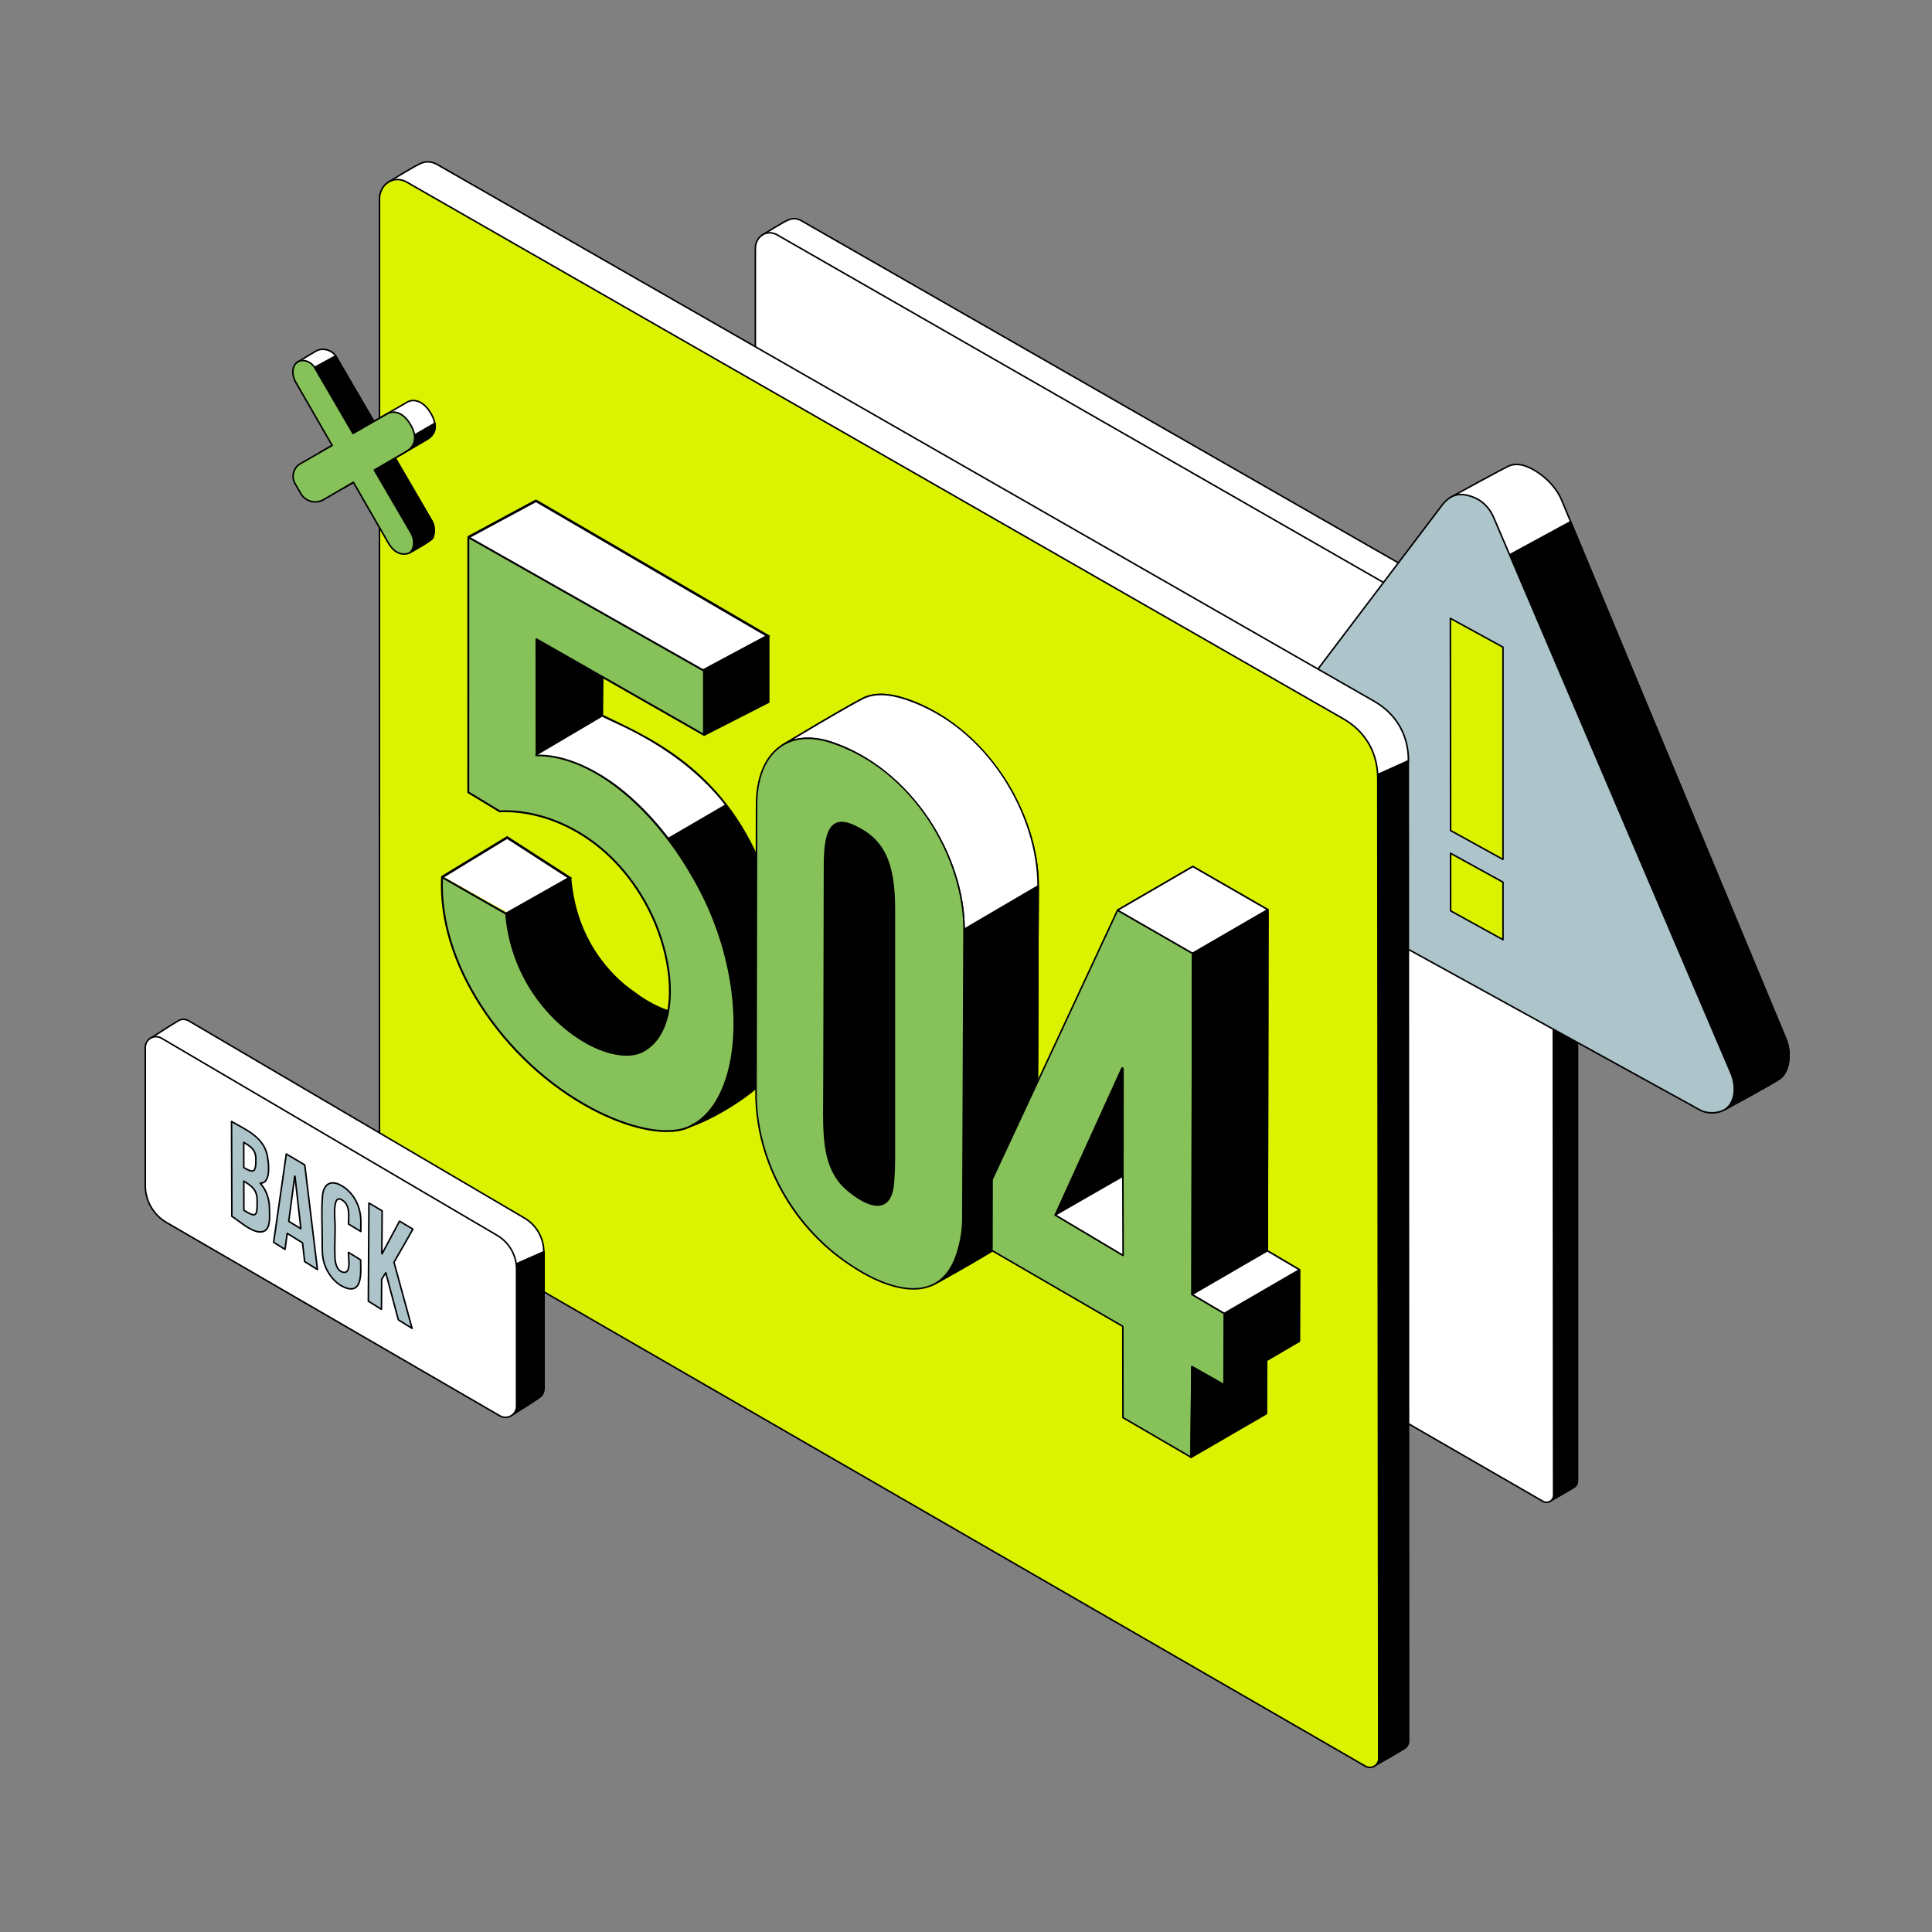 <svg width="390" height="390" viewBox="0 0 390 390" fill="none" xmlns="http://www.w3.org/2000/svg">
<rect x="0" y="0" width="390" height="390" fill="#808080" stroke="none"/>
<g clip-path="url(#clip0_1198_8413)">
<path d="M318.443 140.772V299.003C318.444 299.227 318.391 299.448 318.29 299.647C318.189 299.847 318.041 300.02 317.86 300.151C317.428 300.467 312.875 303.055 312.875 303.055L270.466 159.732L313.503 142.999L318.443 140.771L318.443 140.772Z" fill="black"/>
<path d="M312.876 303.214C312.842 303.214 312.81 303.204 312.783 303.183C312.756 303.163 312.736 303.135 312.726 303.103L270.317 159.78C270.306 159.743 270.309 159.702 270.327 159.667C270.344 159.632 270.374 159.605 270.41 159.591L313.447 142.857L318.38 140.633C318.403 140.622 318.429 140.618 318.455 140.62C318.481 140.622 318.507 140.63 318.528 140.644C318.55 140.658 318.568 140.678 318.581 140.701C318.593 140.723 318.6 140.749 318.6 140.775V299.007C318.598 299.517 318.363 299.981 317.953 300.28C317.518 300.598 313.139 303.088 312.953 303.194C312.93 303.208 312.903 303.215 312.876 303.215L312.876 303.214ZM270.657 159.829L312.97 302.826C313.801 302.352 317.395 300.301 317.769 300.029C318.097 299.788 318.287 299.416 318.288 299.006V141.016L313.568 143.145L270.657 159.829Z" fill="black"/>
<path d="M270.487 159.748L153.818 47.471C153.818 47.471 158.068 44.82 159.231 44.345C159.948 44.053 160.801 44.055 161.671 44.495L312.908 131.174C316.516 133.239 318.46 136.666 318.442 140.822L313.524 143.014L270.487 159.748Z" fill="white"/>
<path d="M270.489 159.907C270.449 159.907 270.41 159.892 270.381 159.864L153.712 47.587C153.695 47.571 153.682 47.551 153.674 47.528C153.666 47.506 153.663 47.482 153.665 47.459C153.668 47.435 153.676 47.413 153.688 47.392C153.701 47.372 153.718 47.355 153.738 47.343C153.912 47.234 158.012 44.679 159.175 44.205C159.983 43.875 160.895 43.93 161.743 44.36L312.987 131.043C316.624 133.124 318.618 136.599 318.6 140.827C318.6 140.857 318.591 140.886 318.574 140.911C318.558 140.936 318.535 140.956 318.507 140.968L313.589 143.16L270.546 159.897C270.528 159.904 270.509 159.907 270.489 159.907ZM154.073 47.502L270.526 159.57L313.469 142.872L318.288 140.725C318.274 136.659 316.339 133.32 312.832 131.313L161.595 44.634C160.825 44.244 160.026 44.194 159.292 44.494C158.285 44.904 154.876 47.004 154.073 47.502Z" fill="black"/>
<path d="M311.472 303.07L154.962 212.748C154.209 212.31 153.584 211.683 153.148 210.93C152.713 210.176 152.483 209.321 152.48 208.451L152.484 50.292C152.377 48.025 154.497 46.193 156.778 47.349L307.951 134.019C311.559 136.083 313.544 139.595 313.526 143.751L313.619 301.839C313.616 302.939 312.423 303.622 311.472 303.07L311.472 303.07Z" fill="white"/>
<path d="M312.189 303.422C311.915 303.422 311.642 303.349 311.393 303.205L154.882 212.882C153.309 211.968 152.328 210.27 152.322 208.451L152.326 50.292C152.269 49.075 152.834 47.926 153.802 47.299C154.702 46.717 155.811 46.684 156.847 47.209L308.027 133.883C311.637 135.949 313.698 139.546 313.68 143.752L313.774 301.838C313.772 302.412 313.474 302.924 312.977 303.209C312.738 303.348 312.466 303.421 312.189 303.422H312.189ZM155.36 47.145C154.872 47.145 154.4 47.284 153.972 47.561C153.096 48.127 152.585 49.171 152.638 50.285L152.634 208.45C152.64 210.159 153.561 211.754 155.038 212.613L311.549 302.935H311.549C311.947 303.166 312.423 303.167 312.822 302.939C313.221 302.71 313.46 302.298 313.462 301.838L313.368 143.751C313.386 139.6 311.434 136.192 307.872 134.154L156.698 47.484C156.252 47.258 155.799 47.145 155.36 47.145Z" fill="black"/>
</g>
<g clip-path="url(#clip1_1198_8413)">
<path d="M360.511 209.739C361.666 212.519 361.211 216.28 359.394 217.648C358.077 218.64 348.092 224.029 348.092 224.029L258.22 158.983L292.976 100.303C292.976 100.303 303.072 94.775 304.378 94.154C305.093 93.814 305.968 93.644 307.035 93.836C309.286 94.242 313.427 96.86 315.171 100.786L360.511 209.739L360.511 209.739Z" fill="white"/>
<path d="M348.089 224.184C348.056 224.184 348.024 224.174 347.998 224.155L258.126 159.109C258.095 159.086 258.073 159.052 258.065 159.014C258.057 158.976 258.064 158.936 258.084 158.903L292.84 100.222C292.854 100.198 292.874 100.178 292.899 100.165C293.311 99.939 303.014 94.628 304.308 94.013C305.145 93.615 306.071 93.504 307.06 93.682C309.395 94.103 313.562 96.784 315.311 100.722L360.652 209.679C361.868 212.606 361.323 216.388 359.485 217.772C358.174 218.759 348.571 223.945 348.163 224.166C348.14 224.178 348.115 224.184 348.089 224.184L348.089 224.184ZM258.424 158.939L348.101 223.845C349.082 223.314 358.07 218.447 359.298 217.522C361.002 216.239 361.51 212.557 360.365 209.798L315.025 100.845C313.321 97.009 309.272 94.398 307.005 93.989C306.081 93.822 305.219 93.925 304.442 94.294C303.196 94.887 293.761 100.048 293.086 100.418L258.424 158.939Z" fill="black"/>
<path d="M317.05 105.307L360.509 209.739C361.663 212.519 361.209 216.279 359.392 217.647C358.075 218.639 348.09 224.029 348.09 224.029L267.986 166.052L304.738 111.995L317.051 105.307L317.05 105.307Z" fill="black"/>
<path d="M348.089 224.184C348.056 224.184 348.024 224.174 347.998 224.155L267.894 166.178C267.861 166.154 267.839 166.119 267.832 166.079C267.825 166.039 267.834 165.998 267.857 165.964L304.608 111.907C304.622 111.886 304.641 111.869 304.663 111.858L316.976 105.169C316.995 105.159 317.016 105.153 317.038 105.151C317.06 105.149 317.082 105.152 317.102 105.159C317.123 105.167 317.142 105.178 317.157 105.193C317.173 105.208 317.186 105.226 317.194 105.247L360.652 209.679C361.868 212.606 361.323 216.388 359.486 217.772C358.174 218.76 348.571 223.946 348.163 224.166C348.141 224.178 348.115 224.185 348.089 224.185V224.184ZM268.199 166.014L348.101 223.845C349.082 223.314 358.07 218.448 359.298 217.523C361.003 216.239 361.511 212.558 360.365 209.799L316.973 105.526L304.845 112.113L268.199 166.014V166.014Z" fill="black"/>
<path d="M349.239 216.216C350.643 219.11 350.257 222.433 348.441 223.801C347.123 224.793 344.742 224.938 343.165 224.073L253.981 174.941C250.268 172.903 248 169.206 246.949 165.46C245.656 160.854 248.731 157.922 249.786 156.522L290.62 102.607C291.297 101.713 292.777 99.361 295.792 99.905C298.044 100.311 300.234 101.532 301.534 104.499L349.239 216.216H349.239Z" fill="#ADC4CB"/>
<path d="M345.586 224.797C344.702 224.797 343.815 224.604 343.092 224.207L253.908 175.075C250.539 173.226 248.015 169.825 246.801 165.499C245.639 161.359 247.969 158.51 249.221 156.98C249.393 156.77 249.541 156.588 249.664 156.426L290.498 102.511C290.544 102.45 290.594 102.382 290.648 102.309C291.385 101.308 292.919 99.226 295.822 99.749C298.563 100.243 300.533 101.819 301.679 104.434L349.383 216.149C350.805 219.081 350.433 222.495 348.537 223.923C347.77 224.501 346.68 224.797 345.586 224.798L345.586 224.797ZM294.915 99.977C292.753 99.977 291.569 101.584 290.899 102.494C290.844 102.568 290.794 102.637 290.747 102.699L249.913 156.614C249.787 156.781 249.637 156.965 249.462 157.177C248.161 158.768 245.983 161.431 247.101 165.415C247.791 167.873 249.612 172.362 254.058 174.802L343.242 223.934C344.736 224.753 347.074 224.634 348.349 223.674C350.132 222.332 350.462 219.085 349.101 216.282C349.1 216.279 349.099 216.277 349.098 216.275L301.393 104.558C300.293 102.046 298.399 100.531 295.767 100.056C295.486 100.004 295.201 99.978 294.915 99.977Z" fill="black"/>
<path d="M303.399 173.485L292.829 167.653L292.78 124.824L303.399 130.634V173.485Z" fill="#DBF301"/>
<path d="M303.397 173.64C303.371 173.64 303.345 173.634 303.322 173.621L292.752 167.79C292.727 167.776 292.707 167.757 292.693 167.733C292.679 167.709 292.671 167.681 292.671 167.653L292.622 124.824C292.622 124.797 292.629 124.77 292.642 124.747C292.655 124.723 292.675 124.704 292.698 124.69C292.721 124.676 292.748 124.668 292.775 124.668C292.802 124.668 292.828 124.674 292.852 124.687L303.472 130.497C303.522 130.525 303.553 130.577 303.553 130.634V173.484C303.553 173.526 303.537 173.565 303.507 173.595C303.478 173.624 303.438 173.64 303.397 173.64L303.397 173.64ZM292.983 167.561L303.241 173.221V130.727L292.934 125.087L292.983 167.561Z" fill="black"/>
<path d="M303.399 178.079V189.699L292.829 183.868L292.816 172.248L303.399 178.079Z" fill="#DBF301"/>
<path d="M303.4 189.853C303.374 189.853 303.348 189.846 303.325 189.833L292.755 184.002C292.73 183.989 292.71 183.969 292.696 183.945C292.682 183.921 292.674 183.894 292.674 183.866L292.661 172.246C292.661 172.219 292.668 172.192 292.681 172.169C292.694 172.145 292.714 172.125 292.737 172.112C292.76 172.098 292.787 172.09 292.814 172.09C292.841 172.089 292.868 172.096 292.892 172.109L303.475 177.94C303.5 177.954 303.52 177.973 303.534 177.997C303.548 178.021 303.556 178.049 303.556 178.077V189.697C303.556 189.738 303.54 189.778 303.51 189.807C303.481 189.836 303.441 189.853 303.4 189.853H303.4ZM292.986 183.773L303.244 189.433V178.169L292.973 172.51L292.986 183.773Z" fill="black"/>
</g>
<g clip-path="url(#clip2_1198_8413)">
<path d="M284.282 153.533L284.355 351.444C284.353 352.055 284.057 352.564 283.625 352.88C283.084 353.275 277.387 356.512 277.387 356.512L224.246 177.249L278.1 156.319L284.282 153.533V153.533Z" fill="black"/>
<path d="M277.386 356.67C277.352 356.67 277.319 356.659 277.292 356.639C277.265 356.618 277.246 356.59 277.236 356.558L224.094 177.295C224.083 177.257 224.087 177.217 224.104 177.182C224.121 177.147 224.151 177.119 224.188 177.105L278.042 156.176L284.216 153.393C284.24 153.382 284.266 153.377 284.292 153.379C284.318 153.381 284.343 153.39 284.365 153.404C284.387 153.418 284.405 153.437 284.418 153.46C284.43 153.483 284.437 153.509 284.437 153.535L284.509 351.446C284.507 352.071 284.218 352.64 283.715 353.008C283.174 353.403 277.696 356.517 277.463 356.649C277.44 356.663 277.413 356.67 277.386 356.67ZM224.435 177.344L277.48 356.281C278.433 355.738 283.056 353.102 283.531 352.755C283.953 352.448 284.196 351.97 284.197 351.445L284.125 153.777L278.163 156.463L224.435 177.344Z" fill="black"/>
<path d="M224.272 177.275L78.278 36.843C78.278 36.843 83.595 33.527 85.051 32.933C85.949 32.568 87.016 32.57 88.104 33.121L277.355 141.536C281.87 144.118 284.331 148.36 284.308 153.559L278.126 156.345L224.272 177.274L224.272 177.275Z" fill="white"/>
<path d="M224.274 177.43C224.233 177.43 224.195 177.415 224.166 177.387L78.171 36.955C78.154 36.939 78.141 36.919 78.133 36.896C78.125 36.874 78.122 36.85 78.124 36.826C78.127 36.803 78.135 36.78 78.147 36.76C78.16 36.74 78.177 36.723 78.197 36.71C78.415 36.575 83.542 33.38 84.994 32.788C85.995 32.38 87.125 32.449 88.176 32.981L277.435 141.4C281.992 144.006 284.489 148.324 284.467 153.559C284.466 153.589 284.458 153.618 284.441 153.644C284.425 153.669 284.402 153.689 284.375 153.701L278.192 156.487L224.331 177.42C224.312 177.427 224.293 177.43 224.274 177.43ZM78.533 36.869L224.31 177.092L278.071 156.199L284.154 153.458C284.144 148.385 281.705 144.202 277.279 141.671L88.028 33.256C87.052 32.762 86.041 32.699 85.112 33.077C83.831 33.6 79.453 36.299 78.532 36.869H78.533Z" fill="black"/>
<path d="M275.63 356.536L79.707 243.409C78.765 242.861 77.983 242.078 77.438 241.135C76.893 240.192 76.605 239.123 76.602 238.034L76.606 40.37C76.472 37.534 79.126 35.243 81.979 36.688L271.15 145.092C275.666 147.674 278.149 152.066 278.127 157.265L278.316 354.996C278.313 356.372 276.82 357.227 275.63 356.536Z" fill="#DBF301"/>
<path d="M276.528 356.934C276.193 356.934 275.857 356.845 275.551 356.668C275.246 356.49 79.629 243.541 79.629 243.541C77.672 242.404 76.452 240.293 76.445 238.032L76.45 40.367C76.379 38.857 77.08 37.433 78.279 36.656C79.393 35.936 80.767 35.896 82.05 36.546L271.228 144.954C275.8 147.569 278.306 151.941 278.283 157.263L278.473 354.993C278.471 355.696 278.105 356.324 277.496 356.674C277.202 356.843 276.868 356.933 276.528 356.934L276.528 356.934ZM80.206 36.392C79.589 36.392 78.992 36.567 78.449 36.919C77.342 37.635 76.696 38.953 76.762 40.36L76.758 238.031C76.764 240.182 77.924 242.19 79.785 243.271L275.708 356.398L275.708 356.398C276.218 356.694 276.828 356.696 277.34 356.403C277.852 356.109 278.159 355.582 278.16 354.993L277.971 157.263C277.993 152.057 275.543 147.782 271.073 145.225L81.902 36.821C81.337 36.535 80.763 36.392 80.206 36.392Z" fill="black"/>
<g clip-path="url(#clip3_1198_8413)">
<path d="M139.439 204.864C130.998 204.58 116.492 194.592 115.097 177.164L102.523 169.01C102.142 177.41 101.641 188.244 107.115 196.731C115.642 209.951 134.853 228.012 134.853 228.012C134.853 228.012 135.388 230.885 150.494 221.328C160.477 215.011 163.578 193.848 153.273 173.685C148.268 164.91 143.995 155.879 128.053 147.815C122.807 145.161 121.766 144.559 121.766 144.559L100.688 157.019C100.688 157.019 135.583 177.211 134.185 177.164L139.439 204.864Z" fill="black"/>
<path d="M155.331 141.841L142.072 148.609V135.375L155.331 128.32V141.841Z" fill="black"/>
<path d="M140.944 135.587L94.424 108.317L108.116 100.955L155.104 128.426L140.944 135.587Z" fill="white"/>
<path d="M121.751 144.598L108.384 152.485L107.582 127.889L121.885 129.222L121.751 144.598Z" fill="black"/>
<path d="M114.734 177.146L102.502 184.231L89.669 177.079L102.369 169.059L114.734 177.146Z" fill="white"/>
<path d="M141.693 180.3C133.204 163.69 119.823 152.392 108.286 152.536L108.348 152.441V129.159L142.004 148.275V135.442L94.616 108.439L94.574 160.013L100.908 163.857C110.38 163.37 122.667 168.842 130.179 182.031C136.497 193.127 137.567 208.048 129.827 212.252C122.775 216.082 104.062 204.616 102.436 184.301L89.269 177.136C88.888 185.536 91.681 194.528 97.156 203.016C109.254 221.998 130.354 230.777 138.662 227.612C149.704 223.406 151.997 200.463 141.693 180.3Z" fill="#87C159"/>
<path d="M134.604 228.522C130.374 228.522 124.889 226.911 119.287 223.92C110.483 219.218 102.539 211.831 96.92 203.12C91.378 194.528 88.652 185.514 89.036 177.052C89.039 176.985 89.077 176.925 89.135 176.893C89.194 176.861 89.264 176.862 89.322 176.895L102.27 184.292C102.325 184.323 102.361 184.379 102.366 184.442C103.423 197.652 111.864 206.705 118.772 210.444C123.101 212.787 127.184 213.372 129.694 212.009C131.917 210.802 133.478 208.67 134.333 205.674C136.149 199.314 134.395 189.821 129.971 182.051C121.977 168.014 109.301 163.54 100.876 163.974C100.838 163.976 100.8 163.966 100.767 163.946L94.433 160.102C94.376 160.067 94.341 160.005 94.341 159.938L94.349 108.431C94.349 108.363 94.385 108.3 94.444 108.266C94.503 108.232 94.576 108.232 94.635 108.265L142.206 135.236C142.266 135.27 142.303 135.333 142.303 135.402V148.345C142.303 148.414 142.267 148.477 142.208 148.511C142.148 148.545 142.076 148.545 142.017 148.511L108.483 129.37L108.497 152.269C119.934 152.293 133.292 163.45 141.821 180.138C145.227 186.803 147.422 194.117 148.168 201.292C148.866 208 148.232 214.34 146.382 219.145C144.674 223.581 142.008 226.598 138.671 227.869C137.519 228.308 136.144 228.522 134.604 228.522L134.604 228.522ZM89.406 177.383C89.106 185.674 91.812 194.494 97.242 202.913C102.827 211.571 110.72 218.911 119.468 223.582C127.014 227.612 134.32 229.117 138.535 227.512C141.767 226.28 144.357 223.34 146.025 219.007C149.94 208.84 148.113 193.29 141.481 180.312C133.007 163.733 119.765 152.651 108.461 152.651C108.389 152.651 108.319 152.651 108.247 152.652C108.169 152.654 108.11 152.615 108.076 152.553C108.042 152.491 108.045 152.416 108.084 152.357L108.115 152.309L108.101 129.04C108.101 128.972 108.137 128.909 108.196 128.875C108.255 128.84 108.328 128.84 108.387 128.874L141.92 148.015V135.513L94.732 108.76L94.724 159.831L100.916 163.589C109.452 163.174 122.242 167.707 130.303 181.862C134.776 189.715 136.543 199.327 134.702 205.779C133.817 208.878 132.194 211.087 129.877 212.345C127.252 213.771 123.033 213.185 118.589 210.78C114.526 208.58 110.709 205.088 107.844 200.947C104.503 196.119 102.481 190.46 101.992 184.574L89.406 177.383Z" fill="black"/>
<path d="M130.44 211.7C123.422 217.18 103.726 204.811 102.1 184.496L115.334 177.211C116.16 187.527 121.131 194.959 127.167 199.592C127.167 199.592 138.066 206.698 130.44 211.7Z" fill="black"/>
<path d="M134.784 204.015C130.172 202.345 127.766 199.938 125.627 198.602C127.231 201.008 132.11 206.778 132.912 208.962C133.554 208.908 134.427 205.642 134.784 204.015Z" fill="black" stroke="black" stroke-width="0.18"/>
<path d="M89.201 177.079L102.368 169.059L115 177.213L102.1 184.498" stroke="black" stroke-width="0.504"/>
<path d="M94.549 108.44L108.184 101.088L154.971 128.358L142.004 135.309" stroke="black" stroke-width="0.504"/>
<path d="M121.618 144.533C129.571 148.477 144.626 154.383 152.946 173.428" stroke="black" stroke-width="0.504"/>
<path d="M139.731 227.144C143.073 225.963 148.755 222.866 152.765 219.391" stroke="black" stroke-width="0.504"/>
</g>
</g>
<g clip-path="url(#clip4_1198_8413)">
<path d="M109.773 252.699C109.773 251.309 109.406 249.943 108.709 248.739C108.012 247.535 107.01 246.536 105.803 245.843L38.079 206.058C37.536 205.748 36.944 205.699 36.415 205.85C35.946 205.983 30.115 209.765 30.115 209.765L100.737 274.055L109.774 252.699L109.773 252.699Z" fill="white"/>
<path d="M100.738 274.21C100.699 274.21 100.661 274.195 100.633 274.169L30.011 209.88C29.993 209.864 29.98 209.844 29.971 209.822C29.962 209.8 29.959 209.776 29.96 209.752C29.962 209.728 29.97 209.705 29.982 209.685C29.994 209.665 30.011 209.647 30.031 209.634C30.63 209.246 35.895 205.835 36.373 205.699C36.974 205.529 37.607 205.608 38.157 205.923L105.883 245.709C108.379 247.142 109.93 249.821 109.93 252.699C109.93 252.72 109.926 252.74 109.918 252.76L100.881 274.115C100.869 274.143 100.849 274.167 100.824 274.184C100.798 274.201 100.768 274.21 100.738 274.21ZM30.37 209.786L100.68 273.791L109.618 252.668C109.607 249.913 108.118 247.352 105.726 245.978L38.001 206.192C37.526 205.92 36.978 205.852 36.458 205.999C36.138 206.09 32.706 208.272 30.37 209.786V209.786Z" fill="black"/>
<path d="M100.789 256.637L103.25 285.744C103.25 285.744 108.884 282.222 109.258 281.807C109.606 281.419 109.826 280.904 109.826 280.312V252.65L100.789 256.637L100.789 256.637Z" fill="black"/>
<path d="M103.248 285.903C103.209 285.903 103.172 285.888 103.143 285.862C103.114 285.836 103.096 285.799 103.093 285.76L100.632 256.653C100.63 256.621 100.637 256.588 100.654 256.56C100.67 256.533 100.695 256.511 100.725 256.497L109.761 252.511C109.785 252.501 109.811 252.496 109.837 252.499C109.863 252.501 109.888 252.509 109.909 252.523C109.931 252.537 109.949 252.557 109.961 252.58C109.974 252.602 109.98 252.628 109.98 252.654V280.316C109.98 280.918 109.77 281.471 109.372 281.914C108.995 282.334 103.91 285.518 103.331 285.88C103.306 285.895 103.278 285.903 103.248 285.903L103.248 285.903ZM100.952 256.738L103.382 285.48C105.637 284.067 108.885 281.99 109.14 281.706C109.485 281.321 109.668 280.84 109.668 280.316V252.893L100.952 256.738Z" fill="black"/>
<path d="M32.58 209.557L100.304 249.342C101.511 250.035 102.513 251.033 103.21 252.237C103.907 253.441 104.274 254.807 104.274 256.197V283.86C104.274 285.589 102.4 286.669 100.903 285.803L33.624 246.781C32.318 246.025 31.234 244.939 30.48 243.632C29.726 242.326 29.329 240.844 29.329 239.335V211.437C29.329 209.77 31.134 208.726 32.58 209.557Z" fill="white"/>
<path d="M102.026 286.266C101.613 286.266 101.199 286.157 100.822 285.939L33.544 246.918C30.847 245.357 29.171 242.452 29.171 239.337V211.439C29.171 210.6 29.605 209.848 30.332 209.427C31.059 209.007 31.928 209.006 32.656 209.424L32.657 209.425L100.382 249.209C102.877 250.643 104.428 253.321 104.428 256.199V283.862C104.428 284.731 103.978 285.508 103.226 285.942C102.85 286.158 102.438 286.266 102.026 286.266H102.026ZM31.497 209.424C31.142 209.424 30.795 209.519 30.488 209.697C29.859 210.061 29.483 210.712 29.483 211.439V239.337C29.483 242.341 31.099 245.143 33.701 246.648L100.979 285.67C101.633 286.048 102.415 286.049 103.07 285.672C103.725 285.294 104.116 284.618 104.116 283.862V256.199C104.116 253.433 102.625 250.858 100.225 249.479L32.501 209.694C32.196 209.518 31.849 209.424 31.497 209.424Z" fill="black"/>
<path d="M54.4 244.119C54.403 242.175 53.848 240.293 52.542 238.883V238.828C54.903 238.972 54.211 234.025 53.807 232.677C52.793 229.291 49.394 227.954 46.744 226.381L46.798 245.524C48.222 246.408 50.842 248.883 52.766 248.679C54.751 248.468 54.4 245.575 54.399 244.119L54.4 244.119ZM49.2 230.601C50.667 231.478 51.679 232.109 51.652 234.053C51.661 236.58 51.284 236.944 49.211 235.689L49.2 230.601ZM49.229 244.316L49.216 238.433C50.88 239.446 51.93 240.221 51.91 242.408C51.914 245.471 51.812 245.912 49.229 244.316Z" fill="#ADC4CB"/>
<path d="M52.533 248.842C51.069 248.842 49.342 247.56 47.938 246.518C47.486 246.182 47.058 245.865 46.715 245.651C46.693 245.637 46.674 245.618 46.661 245.595C46.648 245.572 46.642 245.546 46.642 245.519L46.586 226.377C46.587 226.349 46.594 226.322 46.608 226.298C46.621 226.275 46.641 226.255 46.665 226.241C46.689 226.228 46.716 226.221 46.744 226.221C46.771 226.221 46.798 226.228 46.822 226.242C47.249 226.496 47.688 226.739 48.152 226.996C50.466 228.277 53.088 229.73 53.956 232.628C54.266 233.664 54.819 237.106 53.758 238.443C53.514 238.75 53.204 238.927 52.832 238.971C53.963 240.297 54.558 242.069 54.554 244.114C54.554 244.29 54.559 244.486 54.565 244.696C54.606 246.262 54.669 248.629 52.781 248.829C52.699 248.838 52.616 248.842 52.533 248.842ZM46.953 245.433C47.293 245.651 47.697 245.951 48.124 246.268C49.488 247.28 51.356 248.667 52.748 248.519C54.35 248.35 54.294 246.243 54.253 244.704C54.248 244.491 54.242 244.292 54.242 244.114V244.114C54.246 242.044 53.618 240.27 52.427 238.984C52.4 238.955 52.385 238.917 52.385 238.878V238.823C52.385 238.802 52.39 238.781 52.398 238.761C52.407 238.742 52.419 238.724 52.434 238.71C52.45 238.695 52.468 238.684 52.488 238.676C52.508 238.669 52.529 238.666 52.551 238.667C52.956 238.692 53.271 238.555 53.514 238.249C54.445 237.077 53.999 233.86 53.657 232.717C52.825 229.94 50.373 228.582 48.001 227.268C47.619 227.057 47.255 226.855 46.899 226.649L46.953 245.433V245.433ZM51.206 245.371C50.748 245.371 50.09 245.027 49.146 244.444C49.123 244.43 49.105 244.41 49.092 244.387C49.079 244.364 49.072 244.338 49.072 244.312L49.059 238.428C49.059 238.401 49.067 238.374 49.081 238.35C49.095 238.326 49.115 238.306 49.139 238.292C49.163 238.279 49.191 238.272 49.218 238.272C49.246 238.273 49.273 238.281 49.297 238.295C51.033 239.353 52.085 240.157 52.065 242.405C52.067 244.108 52.045 245.01 51.543 245.29C51.445 245.345 51.333 245.371 51.206 245.371ZM49.383 244.224C50.367 244.828 51.084 245.19 51.391 245.018C51.732 244.828 51.755 243.904 51.753 242.404C51.772 240.382 50.867 239.632 49.372 238.707L49.383 244.224ZM50.869 236.539C50.427 236.539 49.841 236.249 49.129 235.818C49.106 235.804 49.087 235.784 49.074 235.761C49.061 235.738 49.054 235.712 49.054 235.685L49.043 230.596C49.043 230.569 49.05 230.541 49.064 230.518C49.078 230.494 49.098 230.474 49.122 230.46C49.146 230.447 49.173 230.44 49.201 230.44C49.228 230.44 49.255 230.448 49.279 230.462C50.708 231.316 51.836 231.99 51.807 234.051C51.812 235.364 51.721 236.178 51.243 236.448C51.133 236.511 51.008 236.54 50.869 236.54L50.869 236.539ZM49.365 235.596C50.302 236.156 50.82 236.33 51.09 236.177C51.452 235.972 51.499 235.033 51.495 234.049C51.52 232.274 50.626 231.637 49.356 230.871L49.365 235.596Z" fill="black"/>
<path d="M72.803 254.321L70.328 252.808C70.323 253.878 71.017 257.394 69.11 256.779C67.973 256.412 67.684 254.96 67.624 253.947C67.506 251.963 67.639 249.929 67.647 247.94C67.653 246.412 67.393 244.611 67.671 243.102C67.88 241.971 68.384 241.68 69.351 242.445C70.701 243.513 70.362 245.586 70.355 247.091L72.835 248.586L72.845 246.661C72.86 243.764 71.623 241.034 69.198 239.491C66.983 238.081 65.303 238.782 65.091 241.502C64.859 244.5 65.061 247.59 65.052 250.591C65.048 252.035 65 253.466 65.402 254.871C66.031 257.066 67.769 259.323 69.982 260.029C73.337 261.099 72.793 256.321 72.803 254.321V254.321Z" fill="#ADC4CB"/>
<path d="M70.863 260.338C70.58 260.338 70.269 260.284 69.933 260.177C67.519 259.407 65.842 256.978 65.251 254.914C64.878 253.611 64.885 252.27 64.893 250.974L64.895 250.59C64.898 249.614 64.878 248.609 64.859 247.638C64.818 245.612 64.777 243.518 64.934 241.489C65.04 240.135 65.507 239.214 66.285 238.826C67.076 238.431 68.112 238.615 69.28 239.359C71.625 240.851 73.015 243.581 72.999 246.661L72.989 248.587C72.989 248.614 72.981 248.641 72.968 248.665C72.954 248.689 72.933 248.708 72.909 248.722C72.885 248.735 72.858 248.742 72.831 248.742C72.803 248.741 72.776 248.734 72.753 248.719L70.273 247.224C70.25 247.21 70.231 247.19 70.217 247.167C70.204 247.143 70.197 247.117 70.198 247.09C70.199 246.849 70.208 246.598 70.218 246.333C70.269 244.966 70.327 243.416 69.253 242.567C68.841 242.241 68.522 242.117 68.305 242.198C68.084 242.281 67.922 242.594 67.823 243.13C67.638 244.131 67.695 245.272 67.75 246.376C67.778 246.923 67.803 247.44 67.801 247.94C67.799 248.603 67.782 249.282 67.766 249.939C67.734 251.257 67.7 252.619 67.778 253.937C67.841 254.983 68.13 256.299 69.157 256.63C69.469 256.731 69.704 256.714 69.876 256.578C70.422 256.146 70.299 254.616 70.218 253.603C70.192 253.284 70.17 253.007 70.171 252.807C70.171 252.779 70.178 252.752 70.192 252.728C70.207 252.705 70.227 252.685 70.251 252.672C70.275 252.658 70.302 252.651 70.33 252.652C70.358 252.652 70.385 252.66 70.408 252.675L72.883 254.188C72.906 254.202 72.925 254.221 72.938 254.245C72.951 254.268 72.958 254.295 72.958 254.321C72.957 254.55 72.963 254.821 72.969 255.107C73.008 256.812 73.062 259.147 71.904 260.013C71.614 260.229 71.266 260.337 70.863 260.337L70.863 260.338ZM67.183 238.935C66.906 238.935 66.652 238.991 66.424 239.105C65.749 239.441 65.342 240.274 65.245 241.513C65.089 243.527 65.13 245.614 65.17 247.631C65.189 248.605 65.209 249.612 65.206 250.591L65.205 250.975C65.197 252.309 65.19 253.569 65.55 254.828C66.119 256.813 67.724 259.145 70.028 259.88C70.751 260.111 71.303 260.072 71.717 259.763C72.746 258.994 72.693 256.66 72.657 255.115C72.651 254.879 72.647 254.644 72.646 254.408L70.492 253.092C70.501 253.235 70.514 253.4 70.528 253.579C70.62 254.722 70.746 256.287 70.069 256.823C69.813 257.025 69.474 257.06 69.061 256.927C67.866 256.541 67.535 255.099 67.467 253.956C67.388 252.625 67.421 251.256 67.454 249.931C67.47 249.276 67.487 248.599 67.489 247.939C67.491 247.447 67.466 246.934 67.439 246.392C67.382 245.27 67.325 244.11 67.516 243.074C67.638 242.414 67.86 242.032 68.195 241.906C68.526 241.782 68.935 241.918 69.446 242.322C70.644 243.27 70.581 244.975 70.529 246.345C70.52 246.564 70.514 246.783 70.51 247.003L72.678 248.311L72.688 246.66C72.703 243.687 71.366 241.056 69.112 239.622C68.396 239.166 67.742 238.935 67.183 238.935V238.935Z" fill="black"/>
<path d="M79.532 254.804L83.358 248.121L80.652 246.514L80.649 246.519L80.645 246.518L77.126 253.089L77.081 253.062L77.14 244.429L74.48 242.85V242.857L74.474 242.853L74.356 262.662L76.998 264.304V264.297L77.004 264.301L77.046 258.224L77.876 256.921L80.414 266.427L83.175 268.144L83.173 268.135L83.181 268.14L79.532 254.804Z" fill="#ADC4CB"/>
<path d="M83.168 268.298C83.141 268.298 83.115 268.29 83.092 268.276L80.331 266.56C80.297 266.539 80.273 266.506 80.262 266.468L77.816 257.304L77.2 258.27L77.159 264.302C77.159 264.34 77.144 264.377 77.119 264.405C77.093 264.434 77.058 264.452 77.02 264.456C76.984 264.462 76.946 264.456 76.915 264.436L74.272 262.794C74.25 262.78 74.231 262.76 74.218 262.737C74.205 262.713 74.199 262.687 74.199 262.661L74.317 242.852C74.317 242.814 74.331 242.778 74.356 242.75C74.381 242.722 74.415 242.703 74.453 242.699C74.489 242.691 74.526 242.697 74.558 242.716L77.218 244.295C77.242 244.308 77.261 244.328 77.274 244.352C77.288 244.376 77.295 244.402 77.294 244.43L77.239 252.545L80.507 246.444C80.518 246.423 80.534 246.405 80.553 246.391C80.572 246.377 80.594 246.368 80.618 246.364C80.656 246.356 80.696 246.36 80.73 246.38L83.436 247.987C83.471 248.007 83.497 248.041 83.507 248.081C83.517 248.12 83.512 248.162 83.492 248.198L79.698 254.825L83.33 268.099C83.336 268.121 83.338 268.144 83.334 268.167C83.33 268.189 83.321 268.211 83.308 268.229C83.295 268.248 83.278 268.264 83.258 268.275C83.238 268.287 83.216 268.293 83.193 268.295C83.185 268.297 83.176 268.297 83.168 268.297L83.168 268.298ZM80.548 266.327L82.927 267.807L79.38 254.845C79.375 254.825 79.373 254.804 79.376 254.784C79.378 254.764 79.385 254.744 79.395 254.726L83.145 248.176L80.708 246.729L77.263 253.162C77.252 253.181 77.239 253.197 77.222 253.211C77.206 253.224 77.187 253.234 77.166 253.239C77.146 253.245 77.124 253.246 77.103 253.243C77.082 253.24 77.062 253.233 77.044 253.222L76.999 253.195C76.976 253.181 76.957 253.161 76.944 253.137C76.931 253.114 76.924 253.087 76.924 253.06L76.982 244.517L74.627 243.119L74.511 262.575L76.849 264.029L76.889 258.223C76.889 258.194 76.898 258.165 76.913 258.14L77.743 256.837C77.76 256.812 77.783 256.791 77.811 256.779C77.838 256.766 77.869 256.762 77.899 256.766C77.929 256.771 77.957 256.784 77.979 256.805C78.002 256.825 78.018 256.851 78.026 256.881L80.548 266.328L80.548 266.327Z" fill="black"/>
<path d="M64.078 256.266L61.519 235.155L57.801 232.947L57.8 232.954L57.795 232.951L55.234 250.776L57.531 252.204L57.532 252.197L57.537 252.2L57.972 248.972L61.069 250.881L61.501 254.671L64.072 256.27L64.071 256.262L64.078 256.266ZM60.727 248.033L58.29 246.539L59.495 237.426L59.5 237.429L59.501 237.422L59.547 237.45L60.733 248.029L60.726 248.025L60.727 248.033Z" fill="#ADC4CB"/>
<path d="M64.067 256.423C64.04 256.423 64.013 256.416 63.99 256.402L61.419 254.803C61.399 254.791 61.382 254.774 61.37 254.754C61.357 254.735 61.349 254.712 61.346 254.689L60.923 250.974L58.095 249.231L57.692 252.221C57.687 252.255 57.672 252.286 57.647 252.311C57.623 252.335 57.591 252.35 57.557 252.354C57.52 252.362 57.482 252.355 57.449 252.336L55.153 250.908C55.127 250.892 55.106 250.869 55.094 250.841C55.081 250.814 55.076 250.783 55.081 250.753L57.641 232.929C57.646 232.895 57.661 232.864 57.685 232.841C57.709 232.817 57.739 232.801 57.773 232.797C57.81 232.788 57.848 232.794 57.881 232.813L61.6 235.021C61.62 235.033 61.638 235.05 61.651 235.07C61.664 235.09 61.672 235.113 61.675 235.137L64.233 256.247C64.236 256.268 64.234 256.289 64.229 256.309C64.223 256.328 64.213 256.347 64.201 256.363C64.188 256.379 64.172 256.393 64.154 256.403C64.136 256.413 64.116 256.419 64.095 256.421C64.086 256.423 64.077 256.424 64.067 256.423L64.067 256.423ZM61.648 254.579L63.885 255.97L61.374 235.25L57.917 233.197L55.403 250.697L57.414 251.947L57.818 248.951C57.822 248.925 57.831 248.901 57.847 248.88C57.862 248.859 57.882 248.842 57.906 248.831C57.929 248.82 57.955 248.815 57.981 248.816C58.007 248.818 58.032 248.826 58.054 248.84L61.151 250.749C61.191 250.774 61.218 250.816 61.224 250.864L61.648 254.579V254.579ZM60.722 248.186C60.695 248.186 60.669 248.179 60.646 248.165L58.209 246.672C58.183 246.656 58.162 246.633 58.149 246.606C58.136 246.579 58.132 246.548 58.136 246.518L59.341 237.405C59.345 237.371 59.361 237.34 59.385 237.316C59.409 237.291 59.44 237.276 59.474 237.271C59.511 237.264 59.549 237.27 59.581 237.288L59.627 237.316C59.669 237.341 59.697 237.384 59.702 237.432L60.888 248.011C60.892 248.052 60.881 248.093 60.855 248.126C60.829 248.158 60.792 248.179 60.751 248.183C60.741 248.185 60.731 248.186 60.722 248.186L60.722 248.186ZM58.458 246.459L60.543 247.737L59.509 238.51L58.458 246.459Z" fill="black"/>
</g>
<g clip-path="url(#clip5_1198_8413)">
<path d="M87.193 105.19C87.761 106.165 87.775 107.732 87.308 108.645C87.038 109.174 82.616 111.613 82.616 111.613L60.016 73.12C60.016 73.12 62.646 71.521 63.789 70.864C65.252 70.023 67.096 70.773 67.752 71.834L87.193 105.19V105.19Z" fill="white"/>
<path d="M82.615 111.775C82.561 111.775 82.508 111.748 82.479 111.698L59.878 73.205C59.858 73.169 59.852 73.128 59.862 73.088C59.872 73.049 59.897 73.014 59.932 72.993C59.958 72.977 62.577 71.386 63.709 70.735C65.205 69.876 67.147 70.567 67.884 71.758L87.327 105.118C87.904 106.107 87.957 107.724 87.446 108.722C87.168 109.266 83.436 111.345 82.691 111.756C82.668 111.769 82.641 111.775 82.615 111.775L82.615 111.775ZM60.226 73.18L82.672 111.409C84.373 110.466 86.99 108.926 87.167 108.581C87.627 107.682 87.576 106.167 87.056 105.275L67.615 71.918C66.969 70.874 65.189 70.245 63.865 71.005C62.883 71.57 60.773 72.848 60.226 73.18Z" fill="black"/>
<path d="M67.751 71.836L87.192 105.192C87.76 106.167 87.774 107.734 87.307 108.647C87.036 109.176 82.615 111.615 82.615 111.615L61.321 75.347L67.751 71.836Z" fill="black"/>
<path d="M82.617 111.773C82.563 111.773 82.51 111.745 82.481 111.695L61.187 75.427C61.176 75.41 61.169 75.39 61.167 75.369C61.164 75.348 61.166 75.327 61.171 75.307C61.177 75.287 61.186 75.269 61.199 75.252C61.212 75.236 61.228 75.222 61.247 75.212L67.677 71.701C67.713 71.681 67.755 71.676 67.794 71.687C67.833 71.698 67.867 71.724 67.888 71.759L87.329 105.116C87.905 106.105 87.959 107.721 87.448 108.72C87.17 109.264 83.438 111.342 82.692 111.753C82.669 111.766 82.643 111.773 82.617 111.773ZM61.539 75.409L82.674 111.407C84.375 110.464 86.992 108.923 87.169 108.578C87.629 107.679 87.578 106.165 87.058 105.272L67.693 72.047L61.539 75.409Z" fill="black"/>
<path d="M86.043 88.781L81.807 91.257L69.34 98.52L64.702 91.271L82.246 81.156C83.458 80.46 85.583 80.807 87.165 83.778C88.509 86.301 87.64 87.913 86.043 88.781H86.043Z" fill="white"/>
<path d="M69.34 98.671C69.314 98.672 69.288 98.665 69.264 98.652C69.241 98.64 69.222 98.621 69.208 98.599L64.569 91.351C64.558 91.333 64.55 91.313 64.547 91.293C64.544 91.272 64.544 91.251 64.549 91.23C64.554 91.21 64.564 91.191 64.576 91.174C64.589 91.157 64.605 91.143 64.623 91.132L82.167 81.018C82.768 80.672 83.506 80.598 84.244 80.809C85.061 81.043 86.255 81.735 87.303 83.701C88.944 86.782 87.267 88.288 86.119 88.912L81.886 91.388L69.419 98.65C69.395 98.664 69.368 98.671 69.34 98.671ZM64.921 91.32L69.391 98.305L81.727 91.119L85.963 88.643C85.964 88.642 85.965 88.641 85.967 88.64C87.245 87.946 88.466 86.55 87.026 83.847C86.03 81.977 84.916 81.326 84.157 81.109C83.502 80.921 82.851 80.984 82.324 81.287L64.921 91.32V91.32Z" fill="black"/>
<path d="M87.769 85.432C88.048 87.023 87.255 88.112 86.041 88.772L81.805 91.248L69.339 98.511L68.239 96.793L87.769 85.432L87.769 85.432Z" fill="black"/>
<path d="M69.34 98.676C69.313 98.676 69.287 98.669 69.264 98.657C69.241 98.644 69.222 98.626 69.207 98.604L68.108 96.886C68.097 96.868 68.089 96.849 68.086 96.828C68.082 96.807 68.083 96.786 68.088 96.766C68.093 96.745 68.102 96.726 68.115 96.709C68.127 96.692 68.143 96.678 68.161 96.668L87.691 85.307C87.713 85.294 87.738 85.287 87.763 85.285C87.788 85.284 87.813 85.289 87.836 85.3C87.859 85.31 87.879 85.326 87.895 85.346C87.91 85.366 87.92 85.39 87.925 85.415C88.257 87.317 87.125 88.37 86.117 88.918L81.885 91.392L69.419 98.655C69.395 98.669 69.368 98.676 69.34 98.676ZM68.46 96.855L69.391 98.31L81.727 91.123L85.962 88.647C86.844 88.168 87.826 87.273 87.648 85.693L68.46 96.855Z" fill="black"/>
<path d="M75.567 94.894L82.03 91.128C83.495 90.287 84.407 88.6 83.064 86.077C81.481 83.106 79.432 82.813 78.22 83.509L71.261 87.506L63.597 74.356C62.977 73.094 61.059 72.162 59.806 73.289C58.874 74.127 58.971 75.909 59.639 77.06L67.05 89.924L60.645 93.602C59.233 94.413 58.745 96.224 59.56 97.628L60.741 99.662C61.662 101.248 63.702 101.792 65.297 100.876L71.334 97.359L78.471 109.747C79.548 111.562 80.976 112.072 82.252 111.765C83.65 111.429 83.835 109.079 83.038 107.712L75.567 94.894H75.567Z" fill="#87C159"/>
<path d="M81.557 112.001C80.322 112.001 79.177 111.236 78.337 109.821L71.278 97.568L65.378 101.006C64.981 101.235 64.542 101.384 64.087 101.443C63.632 101.503 63.17 101.472 62.727 101.353C62.283 101.236 61.867 101.033 61.504 100.755C61.14 100.477 60.835 100.13 60.606 99.735L59.426 97.701C59.011 96.986 58.901 96.15 59.117 95.347C59.334 94.544 59.849 93.875 60.568 93.462L66.838 89.861L59.505 77.133C58.81 75.936 58.688 74.08 59.702 73.169C60.213 72.709 60.887 72.531 61.597 72.668C62.489 72.839 63.349 73.488 63.739 74.283L71.319 87.288L78.143 83.369C78.754 83.019 79.49 82.939 80.215 83.147C81.006 83.373 82.166 84.051 83.204 85.999C84.386 88.219 83.978 90.186 82.11 91.258L75.782 94.945L83.175 107.629C83.723 108.569 83.826 109.935 83.421 110.878C83.182 111.434 82.791 111.791 82.291 111.912C82.05 111.97 81.804 112 81.557 112L81.557 112.001ZM71.335 97.198C71.363 97.198 71.39 97.206 71.414 97.219C71.438 97.233 71.457 97.253 71.471 97.277L78.608 109.664C79.536 111.228 80.851 111.938 82.217 111.609C82.723 111.487 82.994 111.078 83.132 110.755C83.496 109.91 83.398 108.633 82.904 107.786L75.433 94.967C75.412 94.931 75.406 94.889 75.417 94.849C75.427 94.809 75.453 94.775 75.489 94.754L81.952 90.989C82.771 90.519 84.504 89.106 82.926 86.145C81.941 84.294 80.861 83.656 80.128 83.447C79.486 83.263 78.836 83.331 78.3 83.639L71.341 87.636C71.305 87.656 71.262 87.662 71.222 87.651C71.182 87.641 71.147 87.615 71.127 87.579L63.463 74.429C63.108 73.708 62.337 73.127 61.538 72.974C61.105 72.891 60.472 72.897 59.912 73.4C59.042 74.181 59.14 75.881 59.776 76.977L67.187 89.841C67.208 89.877 67.213 89.92 67.203 89.959C67.192 89.999 67.166 90.033 67.13 90.054L60.724 93.732C60.078 94.103 59.615 94.706 59.42 95.428C59.226 96.15 59.324 96.903 59.697 97.545L60.878 99.579C61.302 100.31 61.988 100.834 62.808 101.052C63.628 101.271 64.485 101.159 65.22 100.736L71.256 97.22C71.28 97.206 71.307 97.199 71.335 97.199V97.198Z" fill="black"/>
</g>
<g clip-path="url(#clip6_1198_8413)">
<path d="M123.824 202.24C118.381 209.549 121.443 201.588 121.419 201.574L113.075 187.895C113.052 187.881 113.032 187.861 113.019 187.837C113.006 187.814 112.999 187.787 112.999 187.76C112.999 187.732 113.006 187.706 113.02 187.682C113.034 187.659 113.054 187.639 113.077 187.625L115.829 197.208C102.093 211.722 114.789 193.586 118.039 194.294C118.949 207.749 100.897 203.998 114.789 192.279C100.973 192.279 112.985 194.27 112.999 194.294C112.999 194.266 113.013 194.317 112.999 194.294L116.934 198.346C116.934 198.387 116.233 207.109 122.111 201.574C115.193 205.419 120.828 209.208 122.111 199.884L123.824 202.24ZM112.999 199.884L120.054 201.574V197.208L112.999 199.884ZM188.379 259.324L157.944 232.613V150.418C157.944 150.418 170.061 143.094 174.161 141.001C176.462 139.827 179.524 139.99 182.981 141.161C199.172 146.647 209.612 164.363 209.554 178.836L209.319 236.797C209.36 239.703 208.818 242.202 208.21 244.149C207.349 246.902 206.122 248.802 204.533 249.833C197.682 254.276 188.379 259.324 188.379 259.324L188.379 259.324Z" fill="black"/>
<path d="M188.379 259.478C188.341 259.478 188.305 259.464 188.276 259.439L157.842 232.728C157.825 232.714 157.812 232.696 157.802 232.676C157.793 232.655 157.789 232.633 157.789 232.611V150.416C157.789 150.361 157.817 150.31 157.864 150.282C157.985 150.209 170.033 142.931 174.09 140.86C176.34 139.712 179.348 139.763 183.031 141.011C190.603 143.577 197.514 149.092 202.491 156.539C207.108 163.449 209.739 171.576 209.71 178.835L209.475 236.795C209.51 239.258 209.144 241.678 208.359 244.193C207.49 246.974 206.231 248.915 204.618 249.961C197.84 254.357 188.547 259.409 188.454 259.459C188.43 259.472 188.405 259.478 188.379 259.478ZM158.101 232.541L188.4 259.133C189.404 258.585 198.05 253.849 204.448 249.699C205.999 248.693 207.214 246.809 208.061 244.1C208.837 241.617 209.197 239.228 209.163 236.797L209.398 178.833C209.454 164.814 199.57 146.945 182.932 141.306C179.33 140.086 176.404 140.03 174.232 141.138C170.353 143.118 159.134 149.881 158.101 150.504V232.54L158.101 232.541Z" fill="black"/>
<path d="M146.314 162.438L134.939 169.068C121.321 151.478 108.987 152.295 108.555 152.36L108.549 152.363C108.539 152.363 108.541 152.362 108.555 152.36L121.549 144.693C124.734 146.318 137.409 151.063 146.314 162.438Z" fill="white"/>
<path d="M209.555 178.836C209.613 164.363 199.173 146.647 182.982 141.161C179.526 139.99 176.463 139.827 174.162 141C170.443 142.899 160.125 149.103 158.243 150.239C160.771 148.807 164.088 148.594 168.026 149.929C184.216 155.415 194.657 173.131 194.598 187.605L194.364 245.565C194.404 248.471 193.862 250.97 193.254 252.917C192.294 255.987 190.8 257.881 189.041 258.961C191.284 257.73 198.775 253.567 204.534 249.832C206.123 248.801 207.767 246.909 208.628 244.156C209.235 242.209 209.36 239.702 209.32 236.796L209.555 178.836V178.836Z" fill="white"/>
<path d="M247.092 279.705C247.051 279.705 247.011 279.688 246.982 279.659C246.953 279.63 246.936 279.59 246.936 279.549L246.968 265.128C246.968 265.072 246.998 265.021 247.046 264.993L262.237 256.181C262.26 256.167 262.287 256.16 262.315 256.16C262.342 256.16 262.369 256.167 262.393 256.181C262.417 256.195 262.437 256.215 262.45 256.238C262.464 256.262 262.471 256.289 262.471 256.317L262.439 270.737C262.439 270.793 262.41 270.844 262.362 270.872L247.171 279.684C247.147 279.698 247.12 279.705 247.092 279.705ZM247.28 265.218L247.249 279.278L262.127 270.647L262.158 256.588L247.28 265.218Z" fill="black"/>
<path d="M189.041 259.115C189.007 259.115 188.974 259.104 188.947 259.083C188.92 259.062 188.9 259.034 188.891 259.001C188.882 258.968 188.883 258.933 188.896 258.902C188.908 258.87 188.93 258.843 188.959 258.825C190.834 257.675 192.229 255.671 193.105 252.868C193.88 250.384 194.241 247.995 194.207 245.565L194.442 187.602C194.499 173.583 184.615 155.713 167.976 150.075C164.239 148.808 160.9 148.911 158.32 150.373C158.284 150.393 158.242 150.398 158.202 150.388C158.163 150.377 158.129 150.351 158.108 150.316C158.088 150.28 158.082 150.238 158.092 150.199C158.102 150.159 158.127 150.125 158.162 150.103C158.649 149.81 170.125 142.883 174.091 140.859C176.34 139.712 179.349 139.763 183.032 141.011C190.604 143.576 197.515 149.091 202.492 156.539C207.109 163.449 209.74 171.575 209.711 178.835L209.476 236.795C209.524 240.261 209.315 242.476 208.777 244.2C208.013 246.642 206.498 248.742 204.619 249.961C198.802 253.734 191.282 257.906 189.116 259.095C189.093 259.108 189.068 259.115 189.041 259.115L189.041 259.115ZM163.074 148.883C164.633 148.883 166.312 149.181 168.076 149.779C175.647 152.345 182.558 157.86 187.535 165.308C192.152 172.218 194.784 180.344 194.754 187.604L194.52 245.564C194.554 248.025 194.188 250.445 193.403 252.961C192.751 255.047 191.815 256.704 190.61 257.912C193.775 256.149 199.685 252.789 204.449 249.699C206.267 248.519 207.736 246.481 208.478 244.108C209.006 242.417 209.211 240.23 209.164 236.797L209.398 178.834C209.455 164.815 199.571 146.945 182.932 141.307C179.331 140.087 176.404 140.03 174.233 141.138C171.178 142.697 163.643 147.18 160.146 149.276C161.062 149.014 162.041 148.883 163.074 148.883Z" fill="black"/>
<path d="M194.599 187.603L194.365 245.563C194.404 248.469 193.863 250.968 193.255 252.915C192.295 255.985 190.801 257.879 189.042 258.959C191.284 257.728 198.776 253.565 204.535 249.83C206.124 248.799 207.768 246.907 208.629 244.154C209.236 242.207 209.361 239.7 209.321 236.794L209.556 178.834L194.599 187.603V187.603Z" fill="black"/>
<path d="M189.041 259.114C189.007 259.114 188.974 259.103 188.947 259.083C188.92 259.062 188.9 259.033 188.891 259.001C188.881 258.968 188.883 258.933 188.895 258.901C188.908 258.87 188.93 258.843 188.959 258.825C190.834 257.675 192.229 255.67 193.104 252.868C193.88 250.384 194.24 247.995 194.207 245.565L194.442 187.602C194.442 187.575 194.449 187.548 194.462 187.524C194.476 187.501 194.495 187.481 194.519 187.468L209.475 178.699C209.499 178.685 209.526 178.678 209.554 178.678C209.581 178.678 209.608 178.685 209.632 178.699C209.656 178.712 209.676 178.732 209.69 178.756C209.703 178.78 209.711 178.807 209.71 178.835L209.476 236.795C209.524 240.26 209.315 242.476 208.776 244.2C208.013 246.642 206.497 248.742 204.619 249.96C198.802 253.733 191.282 257.906 189.116 259.095C189.093 259.108 189.067 259.114 189.041 259.114H189.041ZM194.753 187.692L194.519 245.563C194.553 248.024 194.188 250.445 193.402 252.961C192.751 255.046 191.815 256.704 190.61 257.912C193.774 256.148 199.684 252.789 204.448 249.699C206.267 248.519 207.736 246.481 208.478 244.107C209.006 242.416 209.211 240.23 209.163 236.796L209.397 179.107L194.753 187.692V187.692Z" fill="black"/>
<path d="M194.599 187.6C194.658 173.127 184.217 155.411 168.027 149.925C158.498 146.696 152.611 152.521 152.72 162.785L152.611 220.674C152.611 234.406 160.173 248.206 172.5 255.89C172.935 256.161 188.82 267.108 193.255 252.912C193.863 250.966 194.405 248.467 194.365 245.561L194.599 187.6V187.6ZM180.352 238.668C179.689 247.92 171.147 240.617 169.694 238.846C165.734 234.022 166.336 227.827 166.336 218.386L166.436 175.497C166.401 168.441 167.33 164.379 172.377 166.695C178.221 169.378 180.564 173.782 180.545 183.733L180.544 233.523C180.557 235.521 180.449 237.319 180.352 238.668L180.352 238.668Z" fill="#87C159"/>
<path d="M184.383 260.333C179.429 260.333 174.216 257.205 172.489 256.069C172.453 256.046 172.43 256.03 172.418 256.023C166.389 252.265 161.333 246.941 157.796 240.627C154.302 234.387 152.455 227.487 152.455 220.674L152.563 162.785C152.504 157.223 154.198 152.908 157.333 150.637C160.101 148.631 163.816 148.333 168.077 149.777C175.648 152.343 182.559 157.858 187.536 165.306C192.153 172.216 194.785 180.342 194.755 187.601L194.521 245.562C194.555 248.024 194.19 250.445 193.404 252.959C192.288 256.532 190.347 258.834 187.634 259.803C186.592 260.175 185.494 260.333 184.383 260.333H184.383ZM163.071 149.19C160.954 149.19 159.077 149.758 157.516 150.89C154.466 153.1 152.818 157.324 152.876 162.784L152.767 220.675C152.767 234.483 160.546 248.255 172.583 255.758C172.596 255.766 172.622 255.783 172.661 255.809C174.744 257.178 181.974 261.493 187.529 259.509C190.145 258.575 192.021 256.34 193.106 252.866C193.882 250.384 194.243 247.995 194.209 245.563L194.443 187.6C194.5 173.581 184.616 155.711 167.977 150.073C166.237 149.484 164.592 149.19 163.071 149.19H163.071ZM177.131 243.412C174.238 243.412 170.444 240.007 169.574 238.946C166.058 234.663 166.102 229.217 166.163 221.68C166.171 220.623 166.18 219.531 166.18 218.386L166.28 175.497C166.26 171.45 166.505 167.533 168.42 166.299C169.391 165.673 170.706 165.757 172.442 166.554C178.482 169.326 180.72 173.982 180.702 183.734L180.701 233.523C180.714 235.536 180.605 237.337 180.508 238.68C180.323 241.273 179.501 242.819 178.068 243.274C177.771 243.369 177.456 243.412 177.131 243.412L177.131 243.412ZM169.913 166.198C169.405 166.198 168.965 166.319 168.589 166.561C166.796 167.717 166.574 171.727 166.592 175.497L166.492 218.387C166.492 219.532 166.483 220.625 166.475 221.683C166.415 229.154 166.371 234.553 169.815 238.748C170.662 239.78 174.343 243.104 177.102 243.105C177.405 243.105 177.697 243.065 177.973 242.977C179.273 242.564 180.021 241.111 180.197 238.658C180.293 237.32 180.401 235.528 180.388 233.524L180.389 183.734C180.407 174.128 178.218 169.549 172.312 166.838C171.382 166.411 170.587 166.198 169.913 166.198L169.913 166.198ZM255.822 252.489L255.938 183.64L240.785 174.922L225.594 183.734L215.457 229.287L211.231 245.633L238.215 265.822L240.426 294.168L255.617 285.356L255.668 274.622L262.283 270.737L262.315 256.317L255.822 252.489Z" fill="black"/>
<path d="M240.426 294.325C240.387 294.325 240.349 294.31 240.32 294.283C240.291 294.257 240.273 294.22 240.27 294.181L238.065 265.905L211.137 245.758C211.113 245.74 211.094 245.714 211.084 245.685C211.073 245.656 211.072 245.624 211.08 245.594L215.306 229.249L225.441 183.7C225.451 183.657 225.478 183.621 225.515 183.599L240.706 174.787C240.73 174.773 240.757 174.766 240.785 174.766C240.812 174.766 240.839 174.773 240.863 174.786L256.017 183.505C256.04 183.519 256.06 183.539 256.074 183.563C256.088 183.586 256.095 183.613 256.095 183.641L255.979 252.4L262.394 256.183C262.442 256.211 262.471 256.262 262.471 256.317L262.439 270.738C262.439 270.765 262.432 270.792 262.418 270.815C262.405 270.839 262.385 270.859 262.362 270.872L255.824 274.712L255.773 285.357C255.773 285.384 255.766 285.411 255.752 285.435C255.738 285.458 255.719 285.478 255.695 285.491L240.504 294.304C240.48 294.317 240.453 294.325 240.426 294.325ZM211.408 245.571L238.308 265.697C238.344 265.724 238.367 265.766 238.37 265.81L240.562 293.909L255.461 285.266L255.512 274.622C255.512 274.595 255.519 274.568 255.533 274.544C255.546 274.521 255.566 274.501 255.589 274.488L262.127 270.648L262.158 256.406L255.743 252.624C255.719 252.61 255.7 252.591 255.687 252.567C255.673 252.543 255.666 252.517 255.666 252.489L255.782 183.731L240.785 175.102L225.731 183.835L215.609 229.322L211.408 245.571H211.408Z" fill="black"/>
<path d="M240.631 261.302L240.747 192.453L225.593 183.734L200.265 238.1L200.24 252.436L226.651 267.751L226.682 286.163L240.426 294.169L240.6 275.876L247.092 279.551L247.123 265.13L240.631 261.302L240.631 261.302ZM226.65 253.367L213.01 245.258L226.5 215.589L226.692 215.679L226.65 253.367Z" fill="#87C159"/>
<path d="M240.427 294.325C240.399 294.325 240.372 294.318 240.348 294.304L226.604 286.298C226.581 286.284 226.561 286.264 226.548 286.241C226.534 286.217 226.527 286.19 226.527 286.163L226.496 267.84L200.163 252.57C200.139 252.556 200.119 252.537 200.106 252.513C200.092 252.489 200.085 252.462 200.085 252.435L200.11 238.1C200.11 238.077 200.115 238.055 200.125 238.034L225.453 183.668C225.462 183.649 225.475 183.631 225.491 183.617C225.508 183.603 225.527 183.592 225.547 183.585C225.568 183.579 225.59 183.577 225.611 183.579C225.633 183.581 225.654 183.588 225.672 183.599L240.826 192.318C240.85 192.332 240.87 192.351 240.883 192.375C240.897 192.399 240.904 192.426 240.904 192.453L240.788 261.213L247.204 264.995C247.251 265.023 247.281 265.075 247.281 265.13L247.249 279.551C247.249 279.578 247.241 279.605 247.228 279.628C247.214 279.652 247.195 279.672 247.171 279.685C247.147 279.699 247.121 279.706 247.093 279.706C247.066 279.707 247.039 279.7 247.016 279.686L240.755 276.142L240.583 294.17C240.582 294.212 240.566 294.251 240.536 294.28C240.507 294.309 240.468 294.325 240.427 294.325ZM226.839 286.073L240.273 293.899L240.445 275.874C240.445 275.847 240.452 275.82 240.466 275.797C240.48 275.773 240.499 275.754 240.523 275.74C240.547 275.727 240.573 275.719 240.6 275.719C240.627 275.719 240.654 275.726 240.678 275.739L246.937 279.283L246.968 265.219L240.552 261.436C240.529 261.423 240.51 261.403 240.496 261.379C240.483 261.356 240.476 261.329 240.476 261.302L240.592 192.543L225.664 183.954L200.422 238.135L200.397 252.345L226.73 267.615C226.754 267.629 226.773 267.649 226.787 267.672C226.801 267.696 226.808 267.723 226.808 267.75L226.839 286.073ZM226.651 253.523C226.623 253.523 226.596 253.515 226.571 253.501L212.932 245.392C212.899 245.373 212.874 245.342 212.862 245.305C212.851 245.268 212.853 245.229 212.869 245.194L226.36 215.525C226.368 215.506 226.38 215.489 226.395 215.475C226.411 215.461 226.428 215.45 226.448 215.443C226.467 215.435 226.488 215.432 226.508 215.433C226.529 215.434 226.549 215.439 226.568 215.448L226.759 215.538C226.786 215.55 226.809 215.57 226.825 215.595C226.841 215.621 226.849 215.65 226.849 215.679L226.807 253.367C226.807 253.408 226.791 253.448 226.761 253.477C226.732 253.506 226.692 253.523 226.651 253.523ZM213.211 245.195L226.495 253.092L226.536 215.889L213.211 245.195Z" fill="black"/>
<path d="M255.939 183.637L240.748 192.449L225.594 183.73L240.785 174.918L255.939 183.637Z" fill="white"/>
<path d="M240.747 192.609C240.72 192.609 240.693 192.602 240.669 192.588L225.515 183.869C225.492 183.855 225.472 183.836 225.458 183.812C225.445 183.788 225.438 183.761 225.438 183.734C225.437 183.707 225.445 183.68 225.458 183.656C225.472 183.632 225.491 183.613 225.515 183.599L240.706 174.787C240.73 174.773 240.757 174.766 240.784 174.766C240.812 174.766 240.839 174.773 240.862 174.786L256.016 183.505C256.04 183.519 256.059 183.539 256.073 183.562C256.087 183.586 256.094 183.613 256.094 183.64C256.094 183.668 256.087 183.695 256.073 183.718C256.06 183.742 256.04 183.762 256.017 183.776L240.826 192.588C240.802 192.602 240.775 192.609 240.747 192.609ZM225.906 183.733L240.747 192.272L255.626 183.641L240.785 175.102L225.906 183.733Z" fill="black"/>
<path d="M255.821 252.487L240.63 261.3L240.747 192.451L255.938 183.639L255.821 252.487Z" fill="black"/>
<path d="M240.631 261.453C240.61 261.453 240.59 261.449 240.571 261.442C240.552 261.434 240.535 261.422 240.52 261.408C240.506 261.393 240.494 261.376 240.486 261.357C240.479 261.338 240.475 261.318 240.475 261.297L240.591 192.448C240.591 192.393 240.621 192.341 240.669 192.314L255.86 183.502C255.884 183.488 255.91 183.481 255.938 183.48C255.965 183.48 255.992 183.488 256.016 183.501C256.04 183.515 256.06 183.535 256.073 183.559C256.087 183.582 256.094 183.609 256.094 183.637L255.978 252.486C255.978 252.541 255.948 252.593 255.9 252.62L240.709 261.432C240.685 261.446 240.658 261.453 240.631 261.453H240.631ZM240.903 192.539L240.787 261.026L255.666 252.395L255.782 183.908L240.903 192.538L240.903 192.539Z" fill="black"/>
<path d="M262.314 256.314L247.123 265.126L240.63 261.299L255.821 252.486L262.314 256.314Z" fill="white"/>
<path d="M247.122 265.284C247.094 265.284 247.067 265.277 247.043 265.262L240.55 261.435C240.527 261.421 240.507 261.401 240.493 261.378C240.48 261.354 240.473 261.327 240.473 261.3C240.473 261.272 240.48 261.246 240.494 261.222C240.508 261.198 240.527 261.179 240.551 261.165L255.742 252.353C255.766 252.339 255.794 252.332 255.821 252.332C255.849 252.332 255.876 252.34 255.9 252.354L262.393 256.181C262.416 256.195 262.436 256.215 262.449 256.239C262.463 256.262 262.47 256.289 262.47 256.316C262.47 256.344 262.462 256.37 262.449 256.394C262.435 256.418 262.415 256.437 262.392 256.451L247.201 265.263C247.177 265.277 247.15 265.284 247.122 265.284L247.122 265.284ZM240.939 261.301L247.123 264.947L262.004 256.315L255.82 252.669L240.939 261.301ZM255.616 285.355L240.424 294.167L240.599 275.874L247.09 279.549L255.666 274.621L255.616 285.355Z" fill="black"/>
<path d="M240.426 294.325C240.406 294.325 240.385 294.321 240.366 294.313C240.347 294.305 240.33 294.294 240.315 294.279C240.301 294.264 240.289 294.247 240.282 294.228C240.274 294.209 240.27 294.188 240.27 294.168L240.444 275.874C240.445 275.847 240.452 275.82 240.466 275.797C240.479 275.773 240.499 275.754 240.522 275.74C240.546 275.727 240.573 275.719 240.6 275.719C240.627 275.719 240.654 275.726 240.677 275.74L247.091 279.371L255.59 274.488C255.614 274.474 255.641 274.467 255.668 274.467C255.696 274.467 255.723 274.474 255.747 274.488C255.77 274.502 255.79 274.522 255.804 274.545C255.817 274.569 255.824 274.596 255.824 274.624L255.773 285.358C255.773 285.385 255.766 285.412 255.752 285.435C255.738 285.459 255.719 285.478 255.695 285.492L240.504 294.304C240.48 294.318 240.453 294.325 240.426 294.325H240.426ZM240.754 276.142L240.585 293.897L255.462 285.267L255.511 274.893L247.17 279.686C247.146 279.699 247.119 279.706 247.092 279.706C247.065 279.707 247.039 279.7 247.015 279.686L240.754 276.142Z" fill="black"/>
<path d="M262.283 270.737L247.092 279.549L247.124 265.128L262.315 256.316L262.283 270.737Z" fill="black"/>
<path d="M226.718 253.424L213.011 245.256L226.669 237.41L226.718 253.424Z" fill="white"/>
<path d="M226.715 253.584C226.687 253.584 226.66 253.576 226.635 253.562L212.929 245.394C212.906 245.381 212.886 245.361 212.873 245.337C212.86 245.313 212.853 245.286 212.853 245.259C212.853 245.232 212.861 245.205 212.874 245.182C212.888 245.158 212.908 245.139 212.931 245.125L226.589 237.279C226.612 237.265 226.639 237.258 226.667 237.258C226.694 237.258 226.721 237.265 226.745 237.279C226.768 237.292 226.788 237.312 226.802 237.336C226.815 237.359 226.823 237.386 226.823 237.414L226.872 253.427C226.871 253.468 226.855 253.508 226.826 253.538C226.797 253.567 226.757 253.584 226.715 253.584ZM213.318 245.263L226.558 253.152L226.511 237.683L213.318 245.263Z" fill="black"/>
</g>
<defs>
<clipPath id="clip0_1198_8413">
<rect width="171.132" height="260.52" fill="white" transform="translate(151.006 42.9)"/>
</clipPath>
<clipPath id="clip1_1198_8413">
<rect width="114.816" height="131.196" fill="white" transform="translate(246.48 93.6)"/>
</clipPath>
<clipPath id="clip2_1198_8413">
<rect width="209.976" height="325.728" fill="white" transform="translate(75.348 31.201)"/>
</clipPath>
<clipPath id="clip3_1198_8413">
<rect width="80.206" height="132.34" fill="white" transform="translate(81.381 100.887)"/>
</clipPath>
<clipPath id="clip4_1198_8413">
<rect width="80.808" height="80.652" fill="white" transform="translate(29.171 205.611)"/>
</clipPath>
<clipPath id="clip5_1198_8413">
<rect width="29.016" height="41.652" fill="white" transform="translate(58.968 70.352)"/>
</clipPath>
<clipPath id="clip6_1198_8413">
<rect width="162.24" height="177.06" fill="white" transform="translate(100.23 117.262)"/>
</clipPath>
</defs>
</svg>
